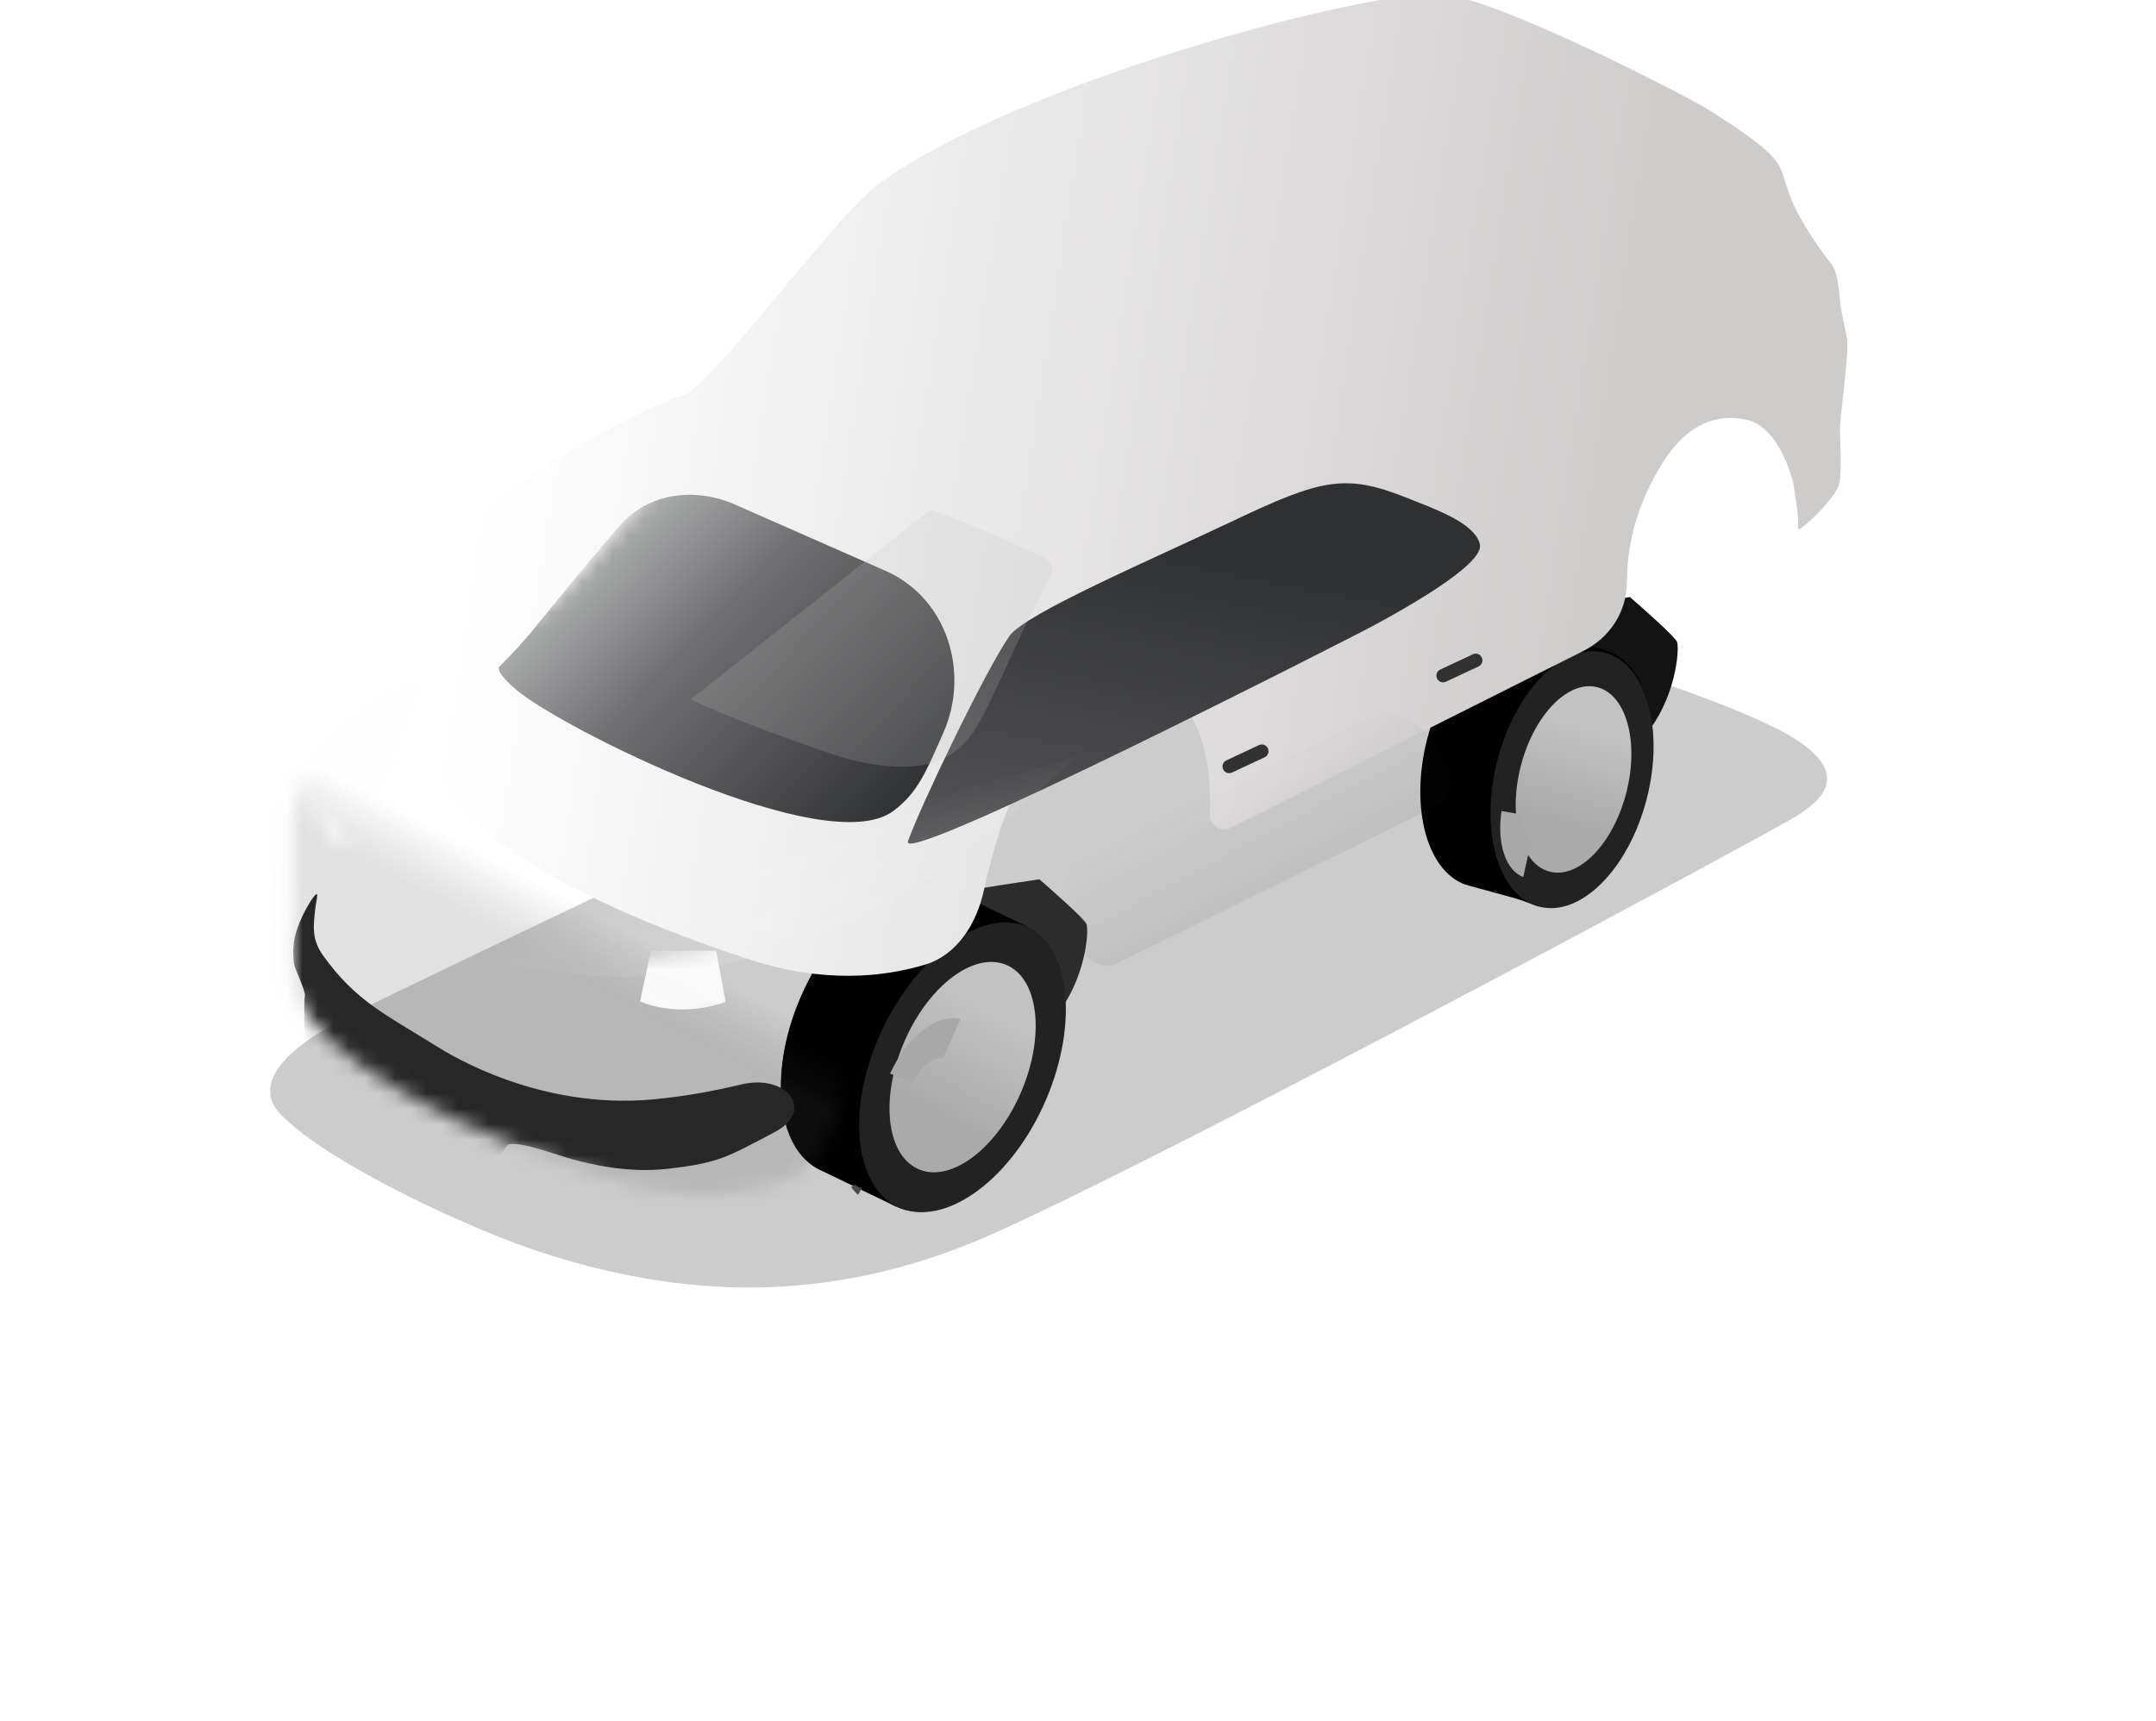 <svg width="139" height="111" viewBox="0 0 139 111" fill="none" xmlns="http://www.w3.org/2000/svg">
<line x1="96.742" y1="10.875" x2="114.522" y2="1.177" stroke="white"/>
<line x1="112.882" y1="14.121" x2="133.895" y2="1.19" stroke="white"/>
<line x1="117.732" y1="27.052" x2="138.744" y2="14.121" stroke="white"/>
<g filter="url(#filter0_f_2607_995)">
<path d="M35.253 80.873C30.387 79.329 21.545 75.173 18.389 72.144C14.745 68.968 22.442 65.58 23.356 65.066C24.271 64.551 69.175 43.05 77.001 39.735C84.827 36.419 109.357 43.984 115.276 47.379C120.1 50.146 116.638 52.007 115.982 52.525C115.326 53.043 77.89 73.234 64.449 79.369C54.27 84.015 44.806 83.903 35.253 80.873Z" fill="black" fill-opacity="0.2"/>
</g>
<path d="M59.074 58.081C59.151 57.896 64.398 57.084 67.011 56.701C67.962 57.522 69.901 59.248 70.045 59.585C70.225 60.007 69.993 63.311 67.911 65.704C65.828 68.098 61.315 64.401 59.879 63.822C58.444 63.243 58.978 58.313 59.074 58.081Z" fill="#2C2C2C"/>
<path d="M97.145 39.881C97.222 39.696 102.469 38.883 105.082 38.5C106.033 39.321 107.972 41.047 108.116 41.384C108.296 41.806 108.064 45.11 105.982 47.504C103.899 49.897 99.386 46.201 97.95 45.622C96.515 45.043 97.049 40.112 97.145 39.881Z" fill="#131313"/>
<path fill-rule="evenodd" clip-rule="evenodd" d="M66.248 59.857L61.346 57.5L61.345 57.502C61.315 57.487 61.284 57.472 61.253 57.458C58.333 56.098 54.099 59.028 51.797 64.003C49.494 68.977 49.995 74.112 52.916 75.472C52.952 75.489 52.988 75.505 53.024 75.52L57.76 77.801L60.474 72.063C61.185 71.15 61.832 70.095 62.372 68.927C62.871 67.851 63.238 66.766 63.477 65.714L66.248 59.857Z" fill="black"/>
<ellipse cx="5.836" cy="9.913" rx="5.836" ry="9.913" transform="matrix(0.906 0.422 -0.42 0.908 60.818 57.345)" fill="black"/>
<g filter="url(#filter1_i_2607_995)">
<ellipse cx="4.377" cy="7.435" rx="4.377" ry="7.435" transform="matrix(0.906 0.422 -0.42 0.908 61.266 60.218)" fill="url(#paint0_linear_2607_995)"/>
</g>
<g filter="url(#filter2_di_2607_995)">
<path fill-rule="evenodd" clip-rule="evenodd" d="M59.673 72.968L58.562 73.591C58.691 73.783 58.839 73.952 59.006 74.096L59.673 72.974L59.673 72.968ZM62.114 74.17C62.187 74.131 62.26 74.089 62.333 74.044L62.122 73.665L62.121 73.666L62.114 74.17ZM62.218 66.72C62.534 66.576 62.848 66.551 63.116 66.676C63.195 66.713 63.266 66.76 63.33 66.818L65.259 63.573C65.094 63.423 64.91 63.3 64.707 63.206C63.981 62.867 63.123 62.955 62.264 63.379L62.218 66.72ZM65.53 69.684L65.673 69.725C65.692 69.674 65.712 69.623 65.73 69.572L65.53 69.684ZM64.489 71.947C64.394 72.082 64.296 72.212 64.197 72.338L63.883 71.775L64.489 71.947ZM58.622 67.724C58.648 67.659 58.675 67.595 58.703 67.53L58.847 67.788L58.622 67.724ZM57.98 70.1L59.161 70.435L57.915 71.133C57.913 70.802 57.934 70.456 57.98 70.1Z" fill="#4C4C4C"/>
</g>
<path fill-rule="evenodd" clip-rule="evenodd" d="M66.247 59.753L61.345 57.396L61.344 57.398C61.314 57.382 61.283 57.367 61.252 57.353C58.331 55.993 54.097 58.923 51.795 63.898C49.493 68.872 49.994 74.007 52.914 75.367C52.943 75.38 52.972 75.394 53.001 75.406L57.759 77.697L60.475 71.955C61.185 71.042 61.831 69.988 62.371 68.822C62.869 67.747 63.235 66.664 63.475 65.613L66.247 59.753Z" fill="black"/>
<path d="M67.236 71.368C64.962 76.281 60.787 79.178 57.911 77.838C55.035 76.499 54.546 71.43 56.82 66.518C59.094 61.605 63.397 58.444 66.274 59.783C69.15 61.122 69.51 66.455 67.236 71.368Z" fill="#222222"/>
<g filter="url(#filter3_i_2607_995)">
<ellipse cx="4.102" cy="7.17" rx="4.102" ry="7.17" transform="matrix(0.902 0.432 -0.407 0.913 61.278 60.494)" fill="url(#paint1_linear_2607_995)"/>
</g>
<g filter="url(#filter4_di_2607_995)">
<path fill-rule="evenodd" clip-rule="evenodd" d="M59.382 67.362C60.512 64.931 62.467 63.446 63.932 63.854L62.801 66.342C62.134 66.295 61.319 66.945 60.803 67.972L59.382 67.362Z" fill="#A9A8A8"/>
</g>
<path fill-rule="evenodd" clip-rule="evenodd" d="M103.541 41.925L99.054 40.698L99.054 40.7C99.025 40.692 98.995 40.684 98.966 40.676C96.3 39.982 93.188 43.1 92.016 47.641C90.844 52.181 92.056 56.424 94.722 57.118C94.755 57.127 94.789 57.135 94.822 57.142L99.16 58.331L100.566 53.067C101.02 52.193 101.398 51.212 101.672 50.153C101.923 49.177 102.065 48.215 102.106 47.298L103.541 41.925Z" fill="black"/>
<ellipse cx="4.992" cy="8.478" rx="4.992" ry="8.478" transform="matrix(0.967 0.252 -0.25 0.969 98.588 40.649)" fill="black"/>
<g filter="url(#filter5_i_2607_995)">
<ellipse cx="3.744" cy="6.359" rx="3.744" ry="6.359" transform="matrix(0.967 0.252 -0.25 0.969 99.407 42.996)" fill="url(#paint2_linear_2607_995)"/>
</g>
<g filter="url(#filter6_di_2607_995)">
<path fill-rule="evenodd" clip-rule="evenodd" d="M102.27 54.603C102.325 54.559 102.379 54.513 102.433 54.465L102.199 54.18L102.27 54.603ZM101.211 48.319C101.455 48.149 101.716 48.08 101.961 48.144C102.032 48.162 102.098 48.191 102.161 48.23L103.284 45.203C103.122 45.103 102.948 45.027 102.763 44.979C102.1 44.807 101.393 45.012 100.736 45.501L101.211 48.319ZM99.641 55.021L100.031 53.969L99.191 54.666C99.329 54.807 99.479 54.926 99.641 55.021ZM104.454 50.303L104.578 50.315C104.587 50.27 104.595 50.224 104.603 50.179L104.454 50.303ZM103.924 52.367C103.865 52.495 103.803 52.62 103.739 52.742L103.388 52.316L103.924 52.367ZM98.338 49.719C98.351 49.661 98.364 49.602 98.377 49.543L98.538 49.738L98.338 49.719ZM98.164 51.817L99.211 51.917L98.269 52.698C98.215 52.419 98.18 52.124 98.164 51.817Z" fill="#4C4C4C"/>
</g>
<path fill-rule="evenodd" clip-rule="evenodd" d="M100.478 53.554C101.178 52.467 101.755 51.154 102.133 49.693C102.488 48.315 102.624 46.965 102.567 45.733L103.552 42.044L101.174 41.393C100.698 40.804 100.11 40.393 99.427 40.215C96.761 39.521 93.649 42.64 92.477 47.18C91.358 51.517 92.413 55.584 94.834 56.543L94.754 56.841L99.171 58.45L100.478 53.554Z" fill="black"/>
<ellipse cx="4.976" cy="8.451" rx="4.976" ry="8.451" transform="matrix(0.967 0.252 -0.25 0.969 98.652 40.833)" fill="#222222"/>
<g filter="url(#filter7_i_2607_995)">
<g filter="url(#filter8_i_2607_995)">
<ellipse cx="3.512" cy="6.14" rx="3.512" ry="6.14" transform="matrix(0.972 0.231 -0.244 0.97 99.532 43.494)" fill="url(#paint3_linear_2607_995)"/>
</g>
<g filter="url(#filter9_di_2607_995)">
<path fill-rule="evenodd" clip-rule="evenodd" d="M98.876 50.364L100.197 50.595C100.138 51.399 100.362 52.079 100.785 52.338L100.278 54.621C99.134 54.2 98.562 52.417 98.876 50.364Z" fill="#A9A8A8"/>
</g>
</g>
<g filter="url(#filter10_ii_2607_995)">
<path d="M19.29 64.576C18.634 63.256 18.815 62.088 18.797 61.031L18.834 58.336C18.864 56.195 18.869 54.36 18.899 53.657C18.929 52.955 18.183 50.912 21.961 47.197C25.354 43.862 32.76 40.042 34.599 39.577C36.438 39.112 44.348 28.079 47.262 25.94C55.966 19.551 77.893 13.602 83.295 13.677C86.425 13.588 99.418 20.279 100.864 21.201C108.343 25.963 103.271 24.017 108.746 31.176C108.981 31.426 109.157 32.343 109.228 33.236C109.297 34.12 109.517 34.98 109.695 35.849C109.866 36.689 109.259 40.839 109.248 41.647C109.234 42.592 109.398 44.309 109.197 45.26C108.997 46.212 106.563 48.459 106.544 48.17C106.559 47.11 106.491 46.919 106.235 45.219C105.541 42.565 104.286 41.376 103.277 41.149C101.166 40.674 99.219 41.519 97.653 44.172C95.804 47.305 95.537 49.737 95.507 51.65C95.477 53.576 94.389 55.201 92.667 56.065L69.967 67.452C69.295 67.789 68.558 67.219 68.611 66.469C68.694 65.288 68.755 59.727 65.331 58.491C62.313 57.403 58.404 61.169 56.549 64.242C55.514 65.957 54.613 68.881 54.053 71.476C53.592 73.612 52.337 75.656 50.244 76.28C47.655 77.053 43.766 77.535 38.835 75.911C23.129 70.736 19.945 65.894 19.29 64.576Z" fill="url(#paint4_linear_2607_995)"/>
</g>
<mask id="mask0_2607_995" style="mask-type:alpha" maskUnits="userSpaceOnUse" x="18" y="13" width="92" height="64">
<path d="M19.29 64.576C18.634 63.256 18.815 62.088 18.797 61.031L18.834 58.336C18.864 56.195 18.869 54.36 18.899 53.657C18.929 52.955 18.183 50.912 21.961 47.197C25.354 43.862 32.76 40.042 34.599 39.577C36.438 39.112 44.348 28.079 47.262 25.94C55.966 19.551 77.893 13.602 83.295 13.677C86.425 13.588 99.418 20.279 100.864 21.201C108.343 25.963 103.271 24.017 108.746 31.176C108.981 31.426 109.157 32.343 109.228 33.236C109.297 34.12 109.517 34.98 109.695 35.849C109.866 36.689 109.259 40.839 109.248 41.647C109.234 42.592 109.398 44.309 109.197 45.26C108.997 46.212 106.563 48.459 106.544 48.17C106.524 47.881 106.392 46.257 106.472 45.141C106.499 43.197 104.899 41.514 103.277 41.149C101.166 40.674 99.221 41.322 97.656 43.975C95.681 47.321 95.594 49.667 95.748 51.478C95.911 53.403 94.875 55.029 93.147 55.892L70.013 67.433C69.339 67.769 68.601 67.178 68.654 66.427C68.736 65.246 68.755 59.727 65.331 58.491C62.313 57.403 58.404 61.169 56.549 64.242C55.514 65.957 54.613 68.881 54.053 71.476C53.592 73.612 52.337 75.656 50.244 76.28C47.655 77.053 43.766 77.535 38.835 75.911C23.129 70.736 19.945 65.894 19.29 64.576Z" fill="url(#paint5_linear_2607_995)"/>
</mask>
<g mask="url(#mask0_2607_995)">
<g filter="url(#filter11_ddi_2607_995)">
<path d="M61.291 48.601C62.865 47.42 63.416 46.037 64.513 43.549C66.243 39.625 64.72 34.856 60.796 33.128L51.076 28.846C48.515 27.718 45.498 28.079 43.661 30.189C42.84 31.132 41.808 32.349 40.514 33.917C38.125 36.811 37.669 37.535 35.898 39.28C35.687 39.489 36.102 40.053 36.995 40.81C39.84 43.221 56.961 51.85 61.291 48.601Z" fill="url(#paint6_linear_2607_995)"/>
</g>
<g filter="url(#filter12_di_2607_995)">
<path d="M85.657 28.256C91.283 25.586 92.822 25.275 96.713 26.82C98.68 27.601 101.115 28.465 101.445 29.82C101.775 31.176 95.986 34.318 94.293 35.224C93.465 35.667 63.94 50.769 64.573 48.972C65.349 46.77 69.564 37.962 71.115 35.74C72.113 34.31 80.031 30.926 85.657 28.256Z" fill="url(#paint7_linear_2607_995)"/>
</g>
<g filter="url(#filter13_f_2607_995)">
<path d="M53.827 59.899C61.036 56.669 65.12 52.546 69.488 48.786C56.584 52.417 29.57 60.38 29.984 60.929C30.501 61.614 32.422 62.446 38.835 62.968C45.149 63.482 53.001 60.269 53.827 59.899Z" fill="url(#paint8_linear_2607_995)" fill-opacity="0.21"/>
</g>
<g filter="url(#filter14_f_2607_995)">
<path d="M26.387 43.623C26.799 43.294 31.987 38.066 35.853 35.481C32.602 41.613 25.199 54.937 24.529 54.86C23.691 54.765 19.862 53.993 18.768 51.366C17.691 48.779 25.873 44.035 26.387 43.623Z" fill="url(#paint9_linear_2607_995)" fill-opacity="0.13"/>
</g>
<g filter="url(#filter15_di_2607_995)">
<path d="M78.814 46.981C78.816 46.816 78.913 46.666 79.063 46.596L81.167 45.608C81.456 45.473 81.787 45.687 81.783 46.006V46.006C81.781 46.173 81.683 46.324 81.532 46.394L79.427 47.378C79.139 47.513 78.81 47.3 78.814 46.981V46.981Z" fill="#323232"/>
</g>
<g filter="url(#filter16_di_2607_995)">
<path d="M92.606 41.123C92.608 40.958 92.705 40.808 92.855 40.738L94.959 39.751C95.248 39.615 95.579 39.829 95.575 40.148V40.148C95.572 40.315 95.475 40.466 95.324 40.536L93.219 41.52C92.93 41.655 92.602 41.442 92.606 41.123V41.123Z" fill="#323232"/>
</g>
<path d="M44.53 45.107L59.977 32.869C61.84 33.401 66.055 35.413 66.861 35.728C67.906 36.138 67.856 36.742 67.856 36.742C67.852 37.059 67.893 36.837 67.551 37.461C66.983 38.496 66.528 39.42 65.297 42.088C63.184 46.67 62.732 47.825 60.965 48.852C59.635 49.626 56.862 49.741 53.517 48.586C50.527 47.553 47.098 46.307 44.53 45.107Z" fill="#C4C4C4" fill-opacity="0.2"/>
<g opacity="0.17" filter="url(#filter17_f_2607_995)">
<path d="M22.43 50.528C26.829 54.109 36.656 59.278 41.063 60.107" stroke="url(#paint10_linear_2607_995)" stroke-width="81.157" stroke-linecap="round" stroke-linejoin="round"/>
</g>
<g filter="url(#filter18_ddii_2607_995)">
<path d="M20.835 52.493C20.082 51.446 20.197 50.595 20.335 49.392C20.376 49.037 20.572 48.32 20.326 48.578C19.969 48.951 19.08 50.503 18.942 51.688C18.877 52.238 18.909 52.518 18.953 53.027C18.974 53.26 19.731 54.809 19.656 55.114C19.581 55.42 19.631 57.73 19.615 58.049C19.6 58.368 20.679 60.445 24.15 62.785C27.033 64.729 31.194 66.037 31.621 66.104C32.048 66.172 32.488 64.741 32.8 64.666C33.617 64.469 36.008 65.386 36.902 65.624C37.945 65.902 40.38 66.543 43.055 66.237C46.363 65.859 46.873 65.49 49.932 63.88V63.88C52.602 62.473 50.731 60.098 47.796 60.8C46.05 61.218 44.081 61.588 42.015 61.771C34.717 62.417 29.008 58.873 28.19 58.364C24.753 56.222 22.943 55.423 20.835 52.493Z" fill="#272727"/>
</g>
<mask id="mask1_2607_995" style="mask-type:alpha" maskUnits="userSpaceOnUse" x="18" y="51" width="34" height="16">
<path d="M20.832 52.479C20.767 52.388 20.708 52.296 20.654 52.202C20.086 51.209 18.774 50.596 18.583 51.734C18.519 52.284 18.527 52.634 18.572 53.143C18.592 53.376 19.758 54.712 19.683 55.017C19.607 55.323 19.652 57.214 19.643 57.886C19.633 58.558 20.67 60.43 24.14 62.772C27.022 64.718 31.182 66.028 31.609 66.096C32.036 66.164 32.477 64.733 32.789 64.658C33.606 64.463 35.996 65.38 36.891 65.619C37.934 65.897 40.368 66.54 43.043 66.236C46.351 65.86 46.862 65.492 49.922 63.883C52.62 62.464 50.741 60.098 47.781 60.804C46.036 61.219 44.069 61.588 42.006 61.769C34.707 62.41 29.001 58.863 28.184 58.353C24.747 56.21 22.938 55.41 20.832 52.479Z" fill="#272727"/>
</mask>
<g mask="url(#mask1_2607_995)">
<g filter="url(#filter19_d_2607_995)">
<path d="M45.035 61.596L40.825 61.601C41.083 61.716 41.467 61.836 42.029 61.919C42.515 61.991 43.251 62.003 44.02 61.869C44.382 61.805 44.724 61.714 45.035 61.596Z" stroke="white" stroke-opacity="0.9" stroke-width="3.415"/>
</g>
<g filter="url(#filter20_d_2607_995)">
<mask id="path-36-inside-1_2607_995" fill="white">
<path d="M20.363 49.066C20.363 49.066 19.192 50.558 19.965 52.284C20.197 52.803 20.677 53.077 21.167 52.718C21.531 52.45 22.692 52.705 22.692 52.705L20.363 49.066Z"/>
</mask>
<path d="M20.363 49.066L17.677 46.957L20.647 43.173L23.24 47.224L20.363 49.066ZM19.965 52.284L16.848 53.68L19.965 52.284ZM21.167 52.718L23.189 55.47L21.167 52.718ZM22.692 52.705L25.569 50.863L30.014 57.809L21.96 56.041L22.692 52.705ZM20.363 49.066C23.05 51.174 23.051 51.173 23.052 51.172C23.052 51.172 23.053 51.171 23.053 51.17C23.054 51.168 23.056 51.167 23.057 51.165C23.059 51.162 23.061 51.16 23.064 51.157C23.068 51.151 23.072 51.146 23.076 51.141C23.084 51.13 23.09 51.121 23.097 51.113C23.109 51.097 23.118 51.084 23.124 51.075C23.137 51.056 23.141 51.05 23.139 51.052C23.133 51.062 23.122 51.085 23.114 51.108C23.101 51.146 23.143 51.025 23.081 50.888L16.848 53.68C16.014 51.818 16.255 50.088 16.634 48.948C16.823 48.382 17.056 47.924 17.246 47.6C17.342 47.436 17.431 47.299 17.505 47.192C17.542 47.139 17.575 47.092 17.604 47.053C17.619 47.033 17.632 47.016 17.644 47C17.65 46.992 17.656 46.984 17.662 46.977C17.664 46.974 17.667 46.97 17.67 46.967C17.671 46.965 17.672 46.964 17.674 46.962C17.674 46.961 17.675 46.96 17.675 46.959C17.676 46.958 17.677 46.957 20.363 49.066ZM23.081 50.888C22.96 50.618 22.61 50.026 21.793 49.682C21.359 49.499 20.849 49.418 20.323 49.493C19.806 49.567 19.408 49.772 19.145 49.965L23.189 55.47C22.079 56.285 20.575 56.58 19.145 55.979C17.907 55.458 17.201 54.469 16.848 53.68L23.081 50.888ZM19.145 49.965C20.021 49.322 20.952 49.227 21.267 49.2C21.706 49.162 22.105 49.185 22.373 49.209C22.659 49.235 22.911 49.273 23.085 49.303C23.174 49.318 23.25 49.333 23.307 49.344C23.336 49.35 23.361 49.355 23.38 49.359C23.39 49.361 23.399 49.363 23.406 49.364C23.41 49.365 23.413 49.366 23.417 49.367C23.418 49.367 23.42 49.367 23.421 49.368C23.422 49.368 23.422 49.368 23.423 49.368C23.423 49.368 23.424 49.368 23.424 49.368C23.424 49.368 23.425 49.368 22.692 52.705C21.96 56.041 21.96 56.041 21.961 56.041C21.961 56.041 21.961 56.041 21.962 56.041C21.962 56.041 21.963 56.041 21.963 56.041C21.964 56.041 21.965 56.042 21.966 56.042C21.968 56.042 21.97 56.043 21.972 56.043C21.975 56.044 21.977 56.044 21.978 56.044C21.981 56.045 21.98 56.045 21.976 56.044C21.968 56.043 21.951 56.039 21.926 56.035C21.871 56.025 21.809 56.017 21.76 56.012C21.692 56.006 21.733 56.016 21.851 56.005C21.915 56 22.061 55.984 22.258 55.929C22.441 55.877 22.799 55.756 23.189 55.47L19.145 49.965ZM19.816 54.546L17.487 50.907L23.24 47.224L25.569 50.863L19.816 54.546Z" fill="white" fill-opacity="0.9" mask="url(#path-36-inside-1_2607_995)"/>
</g>
</g>
</g>
<g filter="url(#filter21_f_2607_995)">
<path d="M71.036 54.168L88.62 46.156C90.651 45.231 93.454 48.293 93.508 50.524C93.53 51.433 93.017 51.753 92.202 52.156L71.958 62.162C70.564 62.851 68.808 60.634 68.421 59.128C67.971 57.379 69.393 54.917 71.036 54.168Z" fill="url(#paint11_linear_2607_995)" fill-opacity="0.12"/>
</g>
<defs>
<filter id="filter0_f_2607_995" x="0.059" y="21.557" width="135.094" height="78.823" filterUnits="userSpaceOnUse" color-interpolation-filters="sRGB">
<feFlood flood-opacity="0" result="BackgroundImageFix"/>
<feBlend mode="normal" in="SourceGraphic" in2="BackgroundImageFix" result="shape"/>
<feGaussianBlur stdDeviation="8.678" result="effect1_foregroundBlur_2607_995"/>
</filter>
<filter id="filter1_i_2607_995" x="57.058" y="61.815" width="10.098" height="14.001" filterUnits="userSpaceOnUse" color-interpolation-filters="sRGB">
<feFlood flood-opacity="0" result="BackgroundImageFix"/>
<feBlend mode="normal" in="SourceGraphic" in2="BackgroundImageFix" result="shape"/>
<feColorMatrix in="SourceAlpha" type="matrix" values="0 0 0 0 0 0 0 0 0 0 0 0 0 0 0 0 0 0 127 0" result="hardAlpha"/>
<feMorphology radius="1.23" operator="erode" in="SourceAlpha" result="effect1_innerShadow_2607_995"/>
<feOffset/>
<feGaussianBlur stdDeviation="0.615"/>
<feComposite in2="hardAlpha" operator="arithmetic" k2="-1" k3="1"/>
<feColorMatrix type="matrix" values="0 0 0 0 0 0 0 0 0 0 0 0 0 0 0 0 0 0 0.25 0"/>
<feBlend mode="normal" in2="shape" result="effect1_innerShadow_2607_995"/>
</filter>
<filter id="filter2_di_2607_995" x="54.226" y="62.752" width="12.242" height="13.877" filterUnits="userSpaceOnUse" color-interpolation-filters="sRGB">
<feFlood flood-opacity="0" result="BackgroundImageFix"/>
<feColorMatrix in="SourceAlpha" type="matrix" values="0 0 0 0 0 0 0 0 0 0 0 0 0 0 0 0 0 0 127 0" result="hardAlpha"/>
<feOffset dy="0.492"/>
<feGaussianBlur stdDeviation="0.369"/>
<feColorMatrix type="matrix" values="0 0 0 0 1 0 0 0 0 1 0 0 0 0 1 0 0 0 0.41 0"/>
<feBlend mode="normal" in2="BackgroundImageFix" result="effect1_dropShadow_2607_995"/>
<feBlend mode="normal" in="SourceGraphic" in2="effect1_dropShadow_2607_995" result="shape"/>
<feColorMatrix in="SourceAlpha" type="matrix" values="0 0 0 0 0 0 0 0 0 0 0 0 0 0 0 0 0 0 127 0" result="hardAlpha"/>
<feOffset dx="-3.689" dy="2.459"/>
<feGaussianBlur stdDeviation="1.844"/>
<feComposite in2="hardAlpha" operator="arithmetic" k2="-1" k3="1"/>
<feColorMatrix type="matrix" values="0 0 0 0 0 0 0 0 0 0 0 0 0 0 0 0 0 0 0.25 0"/>
<feBlend mode="normal" in2="shape" result="effect2_innerShadow_2607_995"/>
</filter>
<filter id="filter3_i_2607_995" x="57.344" y="62.029" width="9.427" height="13.572" filterUnits="userSpaceOnUse" color-interpolation-filters="sRGB">
<feFlood flood-opacity="0" result="BackgroundImageFix"/>
<feBlend mode="normal" in="SourceGraphic" in2="BackgroundImageFix" result="shape"/>
<feColorMatrix in="SourceAlpha" type="matrix" values="0 0 0 0 0 0 0 0 0 0 0 0 0 0 0 0 0 0 127 0" result="hardAlpha"/>
<feMorphology radius="1.563" operator="erode" in="SourceAlpha" result="effect1_innerShadow_2607_995"/>
<feOffset/>
<feGaussianBlur stdDeviation="0.782"/>
<feComposite in2="hardAlpha" operator="arithmetic" k2="-1" k3="1"/>
<feColorMatrix type="matrix" values="0 0 0 0 0 0 0 0 0 0 0 0 0 0 0 0 0 0 0.25 0"/>
<feBlend mode="normal" in2="shape" result="effect1_innerShadow_2607_995"/>
</filter>
<filter id="filter4_di_2607_995" x="57.383" y="63.653" width="7.216" height="5.651" filterUnits="userSpaceOnUse" color-interpolation-filters="sRGB">
<feFlood flood-opacity="0" result="BackgroundImageFix"/>
<feColorMatrix in="SourceAlpha" type="matrix" values="0 0 0 0 0 0 0 0 0 0 0 0 0 0 0 0 0 0 127 0" result="hardAlpha"/>
<feOffset dy="0.533"/>
<feGaussianBlur stdDeviation="0.333"/>
<feColorMatrix type="matrix" values="0 0 0 0 1 0 0 0 0 1 0 0 0 0 1 0 0 0 0.59 0"/>
<feBlend mode="normal" in2="BackgroundImageFix" result="effect1_dropShadow_2607_995"/>
<feBlend mode="normal" in="SourceGraphic" in2="effect1_dropShadow_2607_995" result="shape"/>
<feColorMatrix in="SourceAlpha" type="matrix" values="0 0 0 0 0 0 0 0 0 0 0 0 0 0 0 0 0 0 127 0" result="hardAlpha"/>
<feOffset dx="-1.999" dy="1.333"/>
<feGaussianBlur stdDeviation="1"/>
<feComposite in2="hardAlpha" operator="arithmetic" k2="-1" k3="1"/>
<feColorMatrix type="matrix" values="0 0 0 0 0 0 0 0 0 0 0 0 0 0 0 0 0 0 0.25 0"/>
<feBlend mode="normal" in2="shape" result="effect2_innerShadow_2607_995"/>
</filter>
<filter id="filter5_i_2607_995" x="97.482" y="43.866" width="7.911" height="12.468" filterUnits="userSpaceOnUse" color-interpolation-filters="sRGB">
<feFlood flood-opacity="0" result="BackgroundImageFix"/>
<feBlend mode="normal" in="SourceGraphic" in2="BackgroundImageFix" result="shape"/>
<feColorMatrix in="SourceAlpha" type="matrix" values="0 0 0 0 0 0 0 0 0 0 0 0 0 0 0 0 0 0 127 0" result="hardAlpha"/>
<feMorphology radius="1.052" operator="erode" in="SourceAlpha" result="effect1_innerShadow_2607_995"/>
<feOffset/>
<feGaussianBlur stdDeviation="0.526"/>
<feComposite in2="hardAlpha" operator="arithmetic" k2="-1" k3="1"/>
<feColorMatrix type="matrix" values="0 0 0 0 0 0 0 0 0 0 0 0 0 0 0 0 0 0 0.25 0"/>
<feBlend mode="normal" in2="shape" result="effect1_innerShadow_2607_995"/>
</filter>
<filter id="filter6_di_2607_995" x="95.009" y="44.709" width="10.225" height="12.416" filterUnits="userSpaceOnUse" color-interpolation-filters="sRGB">
<feFlood flood-opacity="0" result="BackgroundImageFix"/>
<feColorMatrix in="SourceAlpha" type="matrix" values="0 0 0 0 0 0 0 0 0 0 0 0 0 0 0 0 0 0 127 0" result="hardAlpha"/>
<feOffset dy="0.421"/>
<feGaussianBlur stdDeviation="0.316"/>
<feColorMatrix type="matrix" values="0 0 0 0 1 0 0 0 0 1 0 0 0 0 1 0 0 0 0.41 0"/>
<feBlend mode="normal" in2="BackgroundImageFix" result="effect1_dropShadow_2607_995"/>
<feBlend mode="normal" in="SourceGraphic" in2="effect1_dropShadow_2607_995" result="shape"/>
<feColorMatrix in="SourceAlpha" type="matrix" values="0 0 0 0 0 0 0 0 0 0 0 0 0 0 0 0 0 0 127 0" result="hardAlpha"/>
<feOffset dx="-3.155" dy="2.103"/>
<feGaussianBlur stdDeviation="1.578"/>
<feComposite in2="hardAlpha" operator="arithmetic" k2="-1" k3="1"/>
<feColorMatrix type="matrix" values="0 0 0 0 0 0 0 0 0 0 0 0 0 0 0 0 0 0 0.25 0"/>
<feBlend mode="normal" in2="shape" result="effect2_innerShadow_2607_995"/>
</filter>
<filter id="filter7_i_2607_995" x="97.714" y="44.251" width="7.462" height="12.027" filterUnits="userSpaceOnUse" color-interpolation-filters="sRGB">
<feFlood flood-opacity="0" result="BackgroundImageFix"/>
<feBlend mode="normal" in="SourceGraphic" in2="BackgroundImageFix" result="shape"/>
<feColorMatrix in="SourceAlpha" type="matrix" values="0 0 0 0 0 0 0 0 0 0 0 0 0 0 0 0 0 0 127 0" result="hardAlpha"/>
<feMorphology radius="0.935" operator="erode" in="SourceAlpha" result="effect1_innerShadow_2607_995"/>
<feOffset/>
<feGaussianBlur stdDeviation="0.468"/>
<feComposite in2="hardAlpha" operator="arithmetic" k2="-1" k3="1"/>
<feColorMatrix type="matrix" values="0 0 0 0 0 0 0 0 0 0 0 0 0 0 0 0 0 0 0.25 0"/>
<feBlend mode="normal" in2="shape" result="effect1_innerShadow_2607_995"/>
</filter>
<filter id="filter8_i_2607_995" x="97.714" y="44.251" width="7.462" height="12.027" filterUnits="userSpaceOnUse" color-interpolation-filters="sRGB">
<feFlood flood-opacity="0" result="BackgroundImageFix"/>
<feBlend mode="normal" in="SourceGraphic" in2="BackgroundImageFix" result="shape"/>
<feColorMatrix in="SourceAlpha" type="matrix" values="0 0 0 0 0 0 0 0 0 0 0 0 0 0 0 0 0 0 127 0" result="hardAlpha"/>
<feMorphology radius="1.619" operator="erode" in="SourceAlpha" result="effect1_innerShadow_2607_995"/>
<feOffset/>
<feGaussianBlur stdDeviation="0.81"/>
<feComposite in2="hardAlpha" operator="arithmetic" k2="-1" k3="1"/>
<feColorMatrix type="matrix" values="0 0 0 0 0 0 0 0 0 0 0 0 0 0 0 0 0 0 0.25 0"/>
<feBlend mode="normal" in2="shape" result="effect1_innerShadow_2607_995"/>
</filter>
<filter id="filter9_di_2607_995" x="96.719" y="50.227" width="4.756" height="5.775" filterUnits="userSpaceOnUse" color-interpolation-filters="sRGB">
<feFlood flood-opacity="0" result="BackgroundImageFix"/>
<feColorMatrix in="SourceAlpha" type="matrix" values="0 0 0 0 0 0 0 0 0 0 0 0 0 0 0 0 0 0 127 0" result="hardAlpha"/>
<feOffset dy="0.552"/>
<feGaussianBlur stdDeviation="0.345"/>
<feColorMatrix type="matrix" values="0 0 0 0 1 0 0 0 0 1 0 0 0 0 1 0 0 0 0.59 0"/>
<feBlend mode="normal" in2="BackgroundImageFix" result="effect1_dropShadow_2607_995"/>
<feBlend mode="normal" in="SourceGraphic" in2="effect1_dropShadow_2607_995" result="shape"/>
<feColorMatrix in="SourceAlpha" type="matrix" values="0 0 0 0 0 0 0 0 0 0 0 0 0 0 0 0 0 0 127 0" result="hardAlpha"/>
<feOffset dx="-2.071" dy="1.381"/>
<feGaussianBlur stdDeviation="1.035"/>
<feComposite in2="hardAlpha" operator="arithmetic" k2="-1" k3="1"/>
<feColorMatrix type="matrix" values="0 0 0 0 0 0 0 0 0 0 0 0 0 0 0 0 0 0 0.25 0"/>
<feBlend mode="normal" in2="shape" result="effect2_innerShadow_2607_995"/>
</filter>
<filter id="filter10_ii_2607_995" x="18.787" y="1.169" width="100.318" height="75.825" filterUnits="userSpaceOnUse" color-interpolation-filters="sRGB">
<feFlood flood-opacity="0" result="BackgroundImageFix"/>
<feBlend mode="normal" in="SourceGraphic" in2="BackgroundImageFix" result="shape"/>
<feColorMatrix in="SourceAlpha" type="matrix" values="0 0 0 0 0 0 0 0 0 0 0 0 0 0 0 0 0 0 127 0" result="hardAlpha"/>
<feOffset dx="9.38" dy="-12.507"/>
<feGaussianBlur stdDeviation="37.52"/>
<feComposite in2="hardAlpha" operator="arithmetic" k2="-1" k3="1"/>
<feColorMatrix type="matrix" values="0 0 0 0 0 0 0 0 0 0 0 0 0 0 0 0 0 0 0.07 0"/>
<feBlend mode="normal" in2="shape" result="effect1_innerShadow_2607_995"/>
<feColorMatrix in="SourceAlpha" type="matrix" values="0 0 0 0 0 0 0 0 0 0 0 0 0 0 0 0 0 0 127 0" result="hardAlpha"/>
<feOffset dy="-1.563"/>
<feGaussianBlur stdDeviation="3.127"/>
<feComposite in2="hardAlpha" operator="arithmetic" k2="-1" k3="1"/>
<feColorMatrix type="matrix" values="0 0 0 0 0 0 0 0 0 0 0 0 0 0 0 0 0 0 0.09 0"/>
<feBlend mode="normal" in2="effect1_innerShadow_2607_995" result="effect2_innerShadow_2607_995"/>
</filter>
<filter id="filter11_ddi_2607_995" x="30.925" y="24.53" width="36.754" height="28.483" filterUnits="userSpaceOnUse" color-interpolation-filters="sRGB">
<feFlood flood-opacity="0" result="BackgroundImageFix"/>
<feColorMatrix in="SourceAlpha" type="matrix" values="0 0 0 0 0 0 0 0 0 0 0 0 0 0 0 0 0 0 127 0" result="hardAlpha"/>
<feOffset dx="-2.459" dy="1.23"/>
<feGaussianBlur stdDeviation="1.23"/>
<feColorMatrix type="matrix" values="0 0 0 0 1 0 0 0 0 1 0 0 0 0 1 0 0 0 0.28 0"/>
<feBlend mode="normal" in2="BackgroundImageFix" result="effect1_dropShadow_2607_995"/>
<feColorMatrix in="SourceAlpha" type="matrix" values="0 0 0 0 0 0 0 0 0 0 0 0 0 0 0 0 0 0 127 0" result="hardAlpha"/>
<feOffset dy="-1.23"/>
<feGaussianBlur stdDeviation="1.23"/>
<feColorMatrix type="matrix" values="0 0 0 0 1 0 0 0 0 1 0 0 0 0 1 0 0 0 0.56 0"/>
<feBlend mode="normal" in2="effect1_dropShadow_2607_995" result="effect2_dropShadow_2607_995"/>
<feBlend mode="normal" in="SourceGraphic" in2="effect2_dropShadow_2607_995" result="shape"/>
<feColorMatrix in="SourceAlpha" type="matrix" values="0 0 0 0 0 0 0 0 0 0 0 0 0 0 0 0 0 0 127 0" result="hardAlpha"/>
<feOffset dx="-1.23" dy="3.689"/>
<feGaussianBlur stdDeviation="1.844"/>
<feComposite in2="hardAlpha" operator="arithmetic" k2="-1" k3="1"/>
<feColorMatrix type="matrix" values="0 0 0 0 0 0 0 0 0 0 0 0 0 0 0 0 0 0 0.75 0"/>
<feBlend mode="normal" in2="shape" result="effect3_innerShadow_2607_995"/>
</filter>
<filter id="filter12_di_2607_995" x="58.528" y="25.889" width="43.836" height="27.601" filterUnits="userSpaceOnUse" color-interpolation-filters="sRGB">
<feFlood flood-opacity="0" result="BackgroundImageFix"/>
<feColorMatrix in="SourceAlpha" type="matrix" values="0 0 0 0 0 0 0 0 0 0 0 0 0 0 0 0 0 0 127 0" result="hardAlpha"/>
<feOffset dy="0.905"/>
<feGaussianBlur stdDeviation="0.453"/>
<feColorMatrix type="matrix" values="0 0 0 0 0.925 0 0 0 0 0.925 0 0 0 0 0.925 0 0 0 0.37 0"/>
<feBlend mode="normal" in2="BackgroundImageFix" result="effect1_dropShadow_2607_995"/>
<feBlend mode="normal" in="SourceGraphic" in2="effect1_dropShadow_2607_995" result="shape"/>
<feColorMatrix in="SourceAlpha" type="matrix" values="0 0 0 0 0 0 0 0 0 0 0 0 0 0 0 0 0 0 127 0" result="hardAlpha"/>
<feOffset dx="-6.036" dy="4.369"/>
<feGaussianBlur stdDeviation="3.018"/>
<feComposite in2="hardAlpha" operator="arithmetic" k2="-1" k3="1"/>
<feColorMatrix type="matrix" values="0 0 0 0 0 0 0 0 0 0 0 0 0 0 0 0 0 0 0.63 0"/>
<feBlend mode="normal" in2="shape" result="effect2_innerShadow_2607_995"/>
</filter>
<filter id="filter13_f_2607_995" x="-4.451" y="14.355" width="108.37" height="83.098" filterUnits="userSpaceOnUse" color-interpolation-filters="sRGB">
<feFlood flood-opacity="0" result="BackgroundImageFix"/>
<feBlend mode="normal" in="SourceGraphic" in2="BackgroundImageFix" result="shape"/>
<feGaussianBlur stdDeviation="17.215" result="effect1_foregroundBlur_2607_995"/>
</filter>
<filter id="filter14_f_2607_995" x="-3.463" y="13.347" width="61.45" height="63.647" filterUnits="userSpaceOnUse" color-interpolation-filters="sRGB">
<feFlood flood-opacity="0" result="BackgroundImageFix"/>
<feBlend mode="normal" in="SourceGraphic" in2="BackgroundImageFix" result="shape"/>
<feGaussianBlur stdDeviation="11.067" result="effect1_foregroundBlur_2607_995"/>
</filter>
<filter id="filter15_di_2607_995" x="78.204" y="44.347" width="4.189" height="6.121" filterUnits="userSpaceOnUse" color-interpolation-filters="sRGB">
<feFlood flood-opacity="0" result="BackgroundImageFix"/>
<feColorMatrix in="SourceAlpha" type="matrix" values="0 0 0 0 0 0 0 0 0 0 0 0 0 0 0 0 0 0 127 0" result="hardAlpha"/>
<feOffset dy="-0.61"/>
<feGaussianBlur stdDeviation="0.305"/>
<feColorMatrix type="matrix" values="0 0 0 0 0.788 0 0 0 0 0.788 0 0 0 0 0.788 0 0 0 0.19 0"/>
<feBlend mode="normal" in2="BackgroundImageFix" result="effect1_dropShadow_2607_995"/>
<feBlend mode="normal" in="SourceGraphic" in2="effect1_dropShadow_2607_995" result="shape"/>
<feColorMatrix in="SourceAlpha" type="matrix" values="0 0 0 0 0 0 0 0 0 0 0 0 0 0 0 0 0 0 127 0" result="hardAlpha"/>
<feOffset dy="3.049"/>
<feGaussianBlur stdDeviation="1.525"/>
<feComposite in2="hardAlpha" operator="arithmetic" k2="-1" k3="1"/>
<feColorMatrix type="matrix" values="0 0 0 0 0 0 0 0 0 0 0 0 0 0 0 0 0 0 0.74 0"/>
<feBlend mode="normal" in2="shape" result="effect2_innerShadow_2607_995"/>
</filter>
<filter id="filter16_di_2607_995" x="91.996" y="38.489" width="4.189" height="6.121" filterUnits="userSpaceOnUse" color-interpolation-filters="sRGB">
<feFlood flood-opacity="0" result="BackgroundImageFix"/>
<feColorMatrix in="SourceAlpha" type="matrix" values="0 0 0 0 0 0 0 0 0 0 0 0 0 0 0 0 0 0 127 0" result="hardAlpha"/>
<feOffset dy="-0.61"/>
<feGaussianBlur stdDeviation="0.305"/>
<feColorMatrix type="matrix" values="0 0 0 0 0.788 0 0 0 0 0.788 0 0 0 0 0.788 0 0 0 0.19 0"/>
<feBlend mode="normal" in2="BackgroundImageFix" result="effect1_dropShadow_2607_995"/>
<feBlend mode="normal" in="SourceGraphic" in2="effect1_dropShadow_2607_995" result="shape"/>
<feColorMatrix in="SourceAlpha" type="matrix" values="0 0 0 0 0 0 0 0 0 0 0 0 0 0 0 0 0 0 127 0" result="hardAlpha"/>
<feOffset dy="3.049"/>
<feGaussianBlur stdDeviation="1.525"/>
<feComposite in2="hardAlpha" operator="arithmetic" k2="-1" k3="1"/>
<feColorMatrix type="matrix" values="0 0 0 0 0 0 0 0 0 0 0 0 0 0 0 0 0 0 0.74 0"/>
<feBlend mode="normal" in2="shape" result="effect2_innerShadow_2607_995"/>
</filter>
<filter id="filter17_f_2607_995" x="-30.447" y="-2.348" width="124.392" height="115.337" filterUnits="userSpaceOnUse" color-interpolation-filters="sRGB">
<feFlood flood-opacity="0" result="BackgroundImageFix"/>
<feBlend mode="normal" in="SourceGraphic" in2="BackgroundImageFix" result="shape"/>
<feGaussianBlur stdDeviation="6.148" result="effect1_foregroundBlur_2607_995"/>
</filter>
<filter id="filter18_ddii_2607_995" x="17.477" y="46.38" width="35.169" height="29.783" filterUnits="userSpaceOnUse" color-interpolation-filters="sRGB">
<feFlood flood-opacity="0" result="BackgroundImageFix"/>
<feColorMatrix in="SourceAlpha" type="matrix" values="0 0 0 0 0 0 0 0 0 0 0 0 0 0 0 0 0 0 127 0" result="hardAlpha"/>
<feOffset dy="1.071"/>
<feGaussianBlur stdDeviation="0.714"/>
<feColorMatrix type="matrix" values="0 0 0 0 0 0 0 0 0 0 0 0 0 0 0 0 0 0 0.57 0"/>
<feBlend mode="normal" in2="BackgroundImageFix" result="effect1_dropShadow_2607_995"/>
<feColorMatrix in="SourceAlpha" type="matrix" values="0 0 0 0 0 0 0 0 0 0 0 0 0 0 0 0 0 0 127 0" result="hardAlpha"/>
<feOffset dy="-0.714"/>
<feGaussianBlur stdDeviation="0.714"/>
<feColorMatrix type="matrix" values="0 0 0 0 0 0 0 0 0 0 0 0 0 0 0 0 0 0 1 0"/>
<feBlend mode="normal" in2="effect1_dropShadow_2607_995" result="effect2_dropShadow_2607_995"/>
<feBlend mode="normal" in="SourceGraphic" in2="effect2_dropShadow_2607_995" result="shape"/>
<feColorMatrix in="SourceAlpha" type="matrix" values="0 0 0 0 0 0 0 0 0 0 0 0 0 0 0 0 0 0 127 0" result="hardAlpha"/>
<feOffset dy="9.846"/>
<feGaussianBlur stdDeviation="10.034"/>
<feComposite in2="hardAlpha" operator="arithmetic" k2="-1" k3="1"/>
<feColorMatrix type="matrix" values="0 0 0 0 0 0 0 0 0 0 0 0 0 0 0 0 0 0 1 0"/>
<feBlend mode="normal" in2="shape" result="effect3_innerShadow_2607_995"/>
<feColorMatrix in="SourceAlpha" type="matrix" values="0 0 0 0 0 0 0 0 0 0 0 0 0 0 0 0 0 0 127 0" result="hardAlpha"/>
<feOffset dy="-1.073"/>
<feGaussianBlur stdDeviation="1.073"/>
<feComposite in2="hardAlpha" operator="arithmetic" k2="-1" k3="1"/>
<feColorMatrix type="matrix" values="0 0 0 0 0 0 0 0 0 0 0 0 0 0 0 0 0 0 0.5 0"/>
<feBlend mode="normal" in2="effect3_innerShadow_2607_995" result="effect4_innerShadow_2607_995"/>
</filter>
<filter id="filter19_d_2607_995" x="38.263" y="59.884" width="13.341" height="6.624" filterUnits="userSpaceOnUse" color-interpolation-filters="sRGB">
<feFlood flood-opacity="0" result="BackgroundImageFix"/>
<feColorMatrix in="SourceAlpha" type="matrix" values="0 0 0 0 0 0 0 0 0 0 0 0 0 0 0 0 0 0 127 0" result="hardAlpha"/>
<feOffset dx="1.138" dy="1.414"/>
<feGaussianBlur stdDeviation="0.707"/>
<feColorMatrix type="matrix" values="0 0 0 0 1 0 0 0 0 1 0 0 0 0 1 0 0 0 0.24 0"/>
<feBlend mode="normal" in2="BackgroundImageFix" result="effect1_dropShadow_2607_995"/>
<feBlend mode="normal" in="SourceGraphic" in2="effect1_dropShadow_2607_995" result="shape"/>
</filter>
<filter id="filter20_d_2607_995" x="19.425" y="49.066" width="5.82" height="6.643" filterUnits="userSpaceOnUse" color-interpolation-filters="sRGB">
<feFlood flood-opacity="0" result="BackgroundImageFix"/>
<feColorMatrix in="SourceAlpha" type="matrix" values="0 0 0 0 0 0 0 0 0 0 0 0 0 0 0 0 0 0 127 0" result="hardAlpha"/>
<feOffset dx="1.138" dy="1.414"/>
<feGaussianBlur stdDeviation="0.707"/>
<feColorMatrix type="matrix" values="0 0 0 0 1 0 0 0 0 1 0 0 0 0 1 0 0 0 0.24 0"/>
<feBlend mode="normal" in2="BackgroundImageFix" result="effect1_dropShadow_2607_995"/>
<feBlend mode="normal" in="SourceGraphic" in2="effect1_dropShadow_2607_995" result="shape"/>
</filter>
<filter id="filter21_f_2607_995" x="64.554" y="42.204" width="32.737" height="23.87" filterUnits="userSpaceOnUse" color-interpolation-filters="sRGB">
<feFlood flood-opacity="0" result="BackgroundImageFix"/>
<feBlend mode="normal" in="SourceGraphic" in2="BackgroundImageFix" result="shape"/>
<feGaussianBlur stdDeviation="1.891" result="effect1_foregroundBlur_2607_995"/>
</filter>
<linearGradient id="paint0_linear_2607_995" x1="10.324" y1="11.342" x2="10.838" y2="3.696" gradientUnits="userSpaceOnUse">
<stop stop-color="#3F3F3F"/>
<stop offset="1" stop-color="#5C5C5C"/>
</linearGradient>
<linearGradient id="paint1_linear_2607_995" x1="9.676" y1="10.938" x2="10.186" y2="3.566" gradientUnits="userSpaceOnUse">
<stop stop-color="#AAAAAA"/>
<stop offset="1" stop-color="#C2C2C2"/>
</linearGradient>
<linearGradient id="paint2_linear_2607_995" x1="8.831" y1="9.7" x2="9.271" y2="3.161" gradientUnits="userSpaceOnUse">
<stop stop-color="#3F3F3F"/>
<stop offset="1" stop-color="#5C5C5C"/>
</linearGradient>
<linearGradient id="paint3_linear_2607_995" x1="8.285" y1="9.366" x2="8.722" y2="3.054" gradientUnits="userSpaceOnUse">
<stop stop-color="#AAAAAA"/>
<stop offset="1" stop-color="#C2C2C2"/>
</linearGradient>
<linearGradient id="paint4_linear_2607_995" x1="94.29" y1="51.246" x2="22.364" y2="40.038" gradientUnits="userSpaceOnUse">
<stop stop-color="#CECBCB"/>
<stop offset="1" stop-color="white"/>
</linearGradient>
<linearGradient id="paint5_linear_2607_995" x1="53.763" y1="63.227" x2="76.676" y2="12.707" gradientUnits="userSpaceOnUse">
<stop stop-color="#CECBCB"/>
<stop offset="1" stop-color="white"/>
</linearGradient>
<linearGradient id="paint6_linear_2607_995" x1="50.596" y1="10.883" x2="75.242" y2="34.862" gradientUnits="userSpaceOnUse">
<stop stop-color="#E8EAE9"/>
<stop offset="0.498" stop-color="#707072"/>
<stop offset="1" stop-color="#2F3032"/>
</linearGradient>
<linearGradient id="paint7_linear_2607_995" x1="34.665" y1="99.596" x2="49.482" y2="23.199" gradientUnits="userSpaceOnUse">
<stop stop-color="#E8EAE9"/>
<stop offset="0.498" stop-color="#707072"/>
<stop offset="1" stop-color="#2F3032"/>
</linearGradient>
<linearGradient id="paint8_linear_2607_995" x1="50.906" y1="64.022" x2="47.933" y2="54.918" gradientUnits="userSpaceOnUse">
<stop stop-color="#ECEAEA"/>
<stop offset="1" stop-color="white" stop-opacity="0"/>
</linearGradient>
<linearGradient id="paint9_linear_2607_995" x1="15.905" y1="47.391" x2="27.545" y2="51.636" gradientUnits="userSpaceOnUse">
<stop stop-color="#ECEAEA"/>
<stop offset="1" stop-color="white" stop-opacity="0"/>
</linearGradient>
<linearGradient id="paint10_linear_2607_995" x1="31.395" y1="59.873" x2="33.541" y2="55.838" gradientUnits="userSpaceOnUse">
<stop stop-color="#4B4B4B"/>
<stop offset="0.899" stop-opacity="0"/>
</linearGradient>
<linearGradient id="paint11_linear_2607_995" x1="84.688" y1="61.574" x2="78.723" y2="50.516" gradientUnits="userSpaceOnUse">
<stop stop-color="#040404"/>
<stop offset="1" stop-color="#3C3C3C" stop-opacity="0"/>
</linearGradient>
</defs>
</svg>
